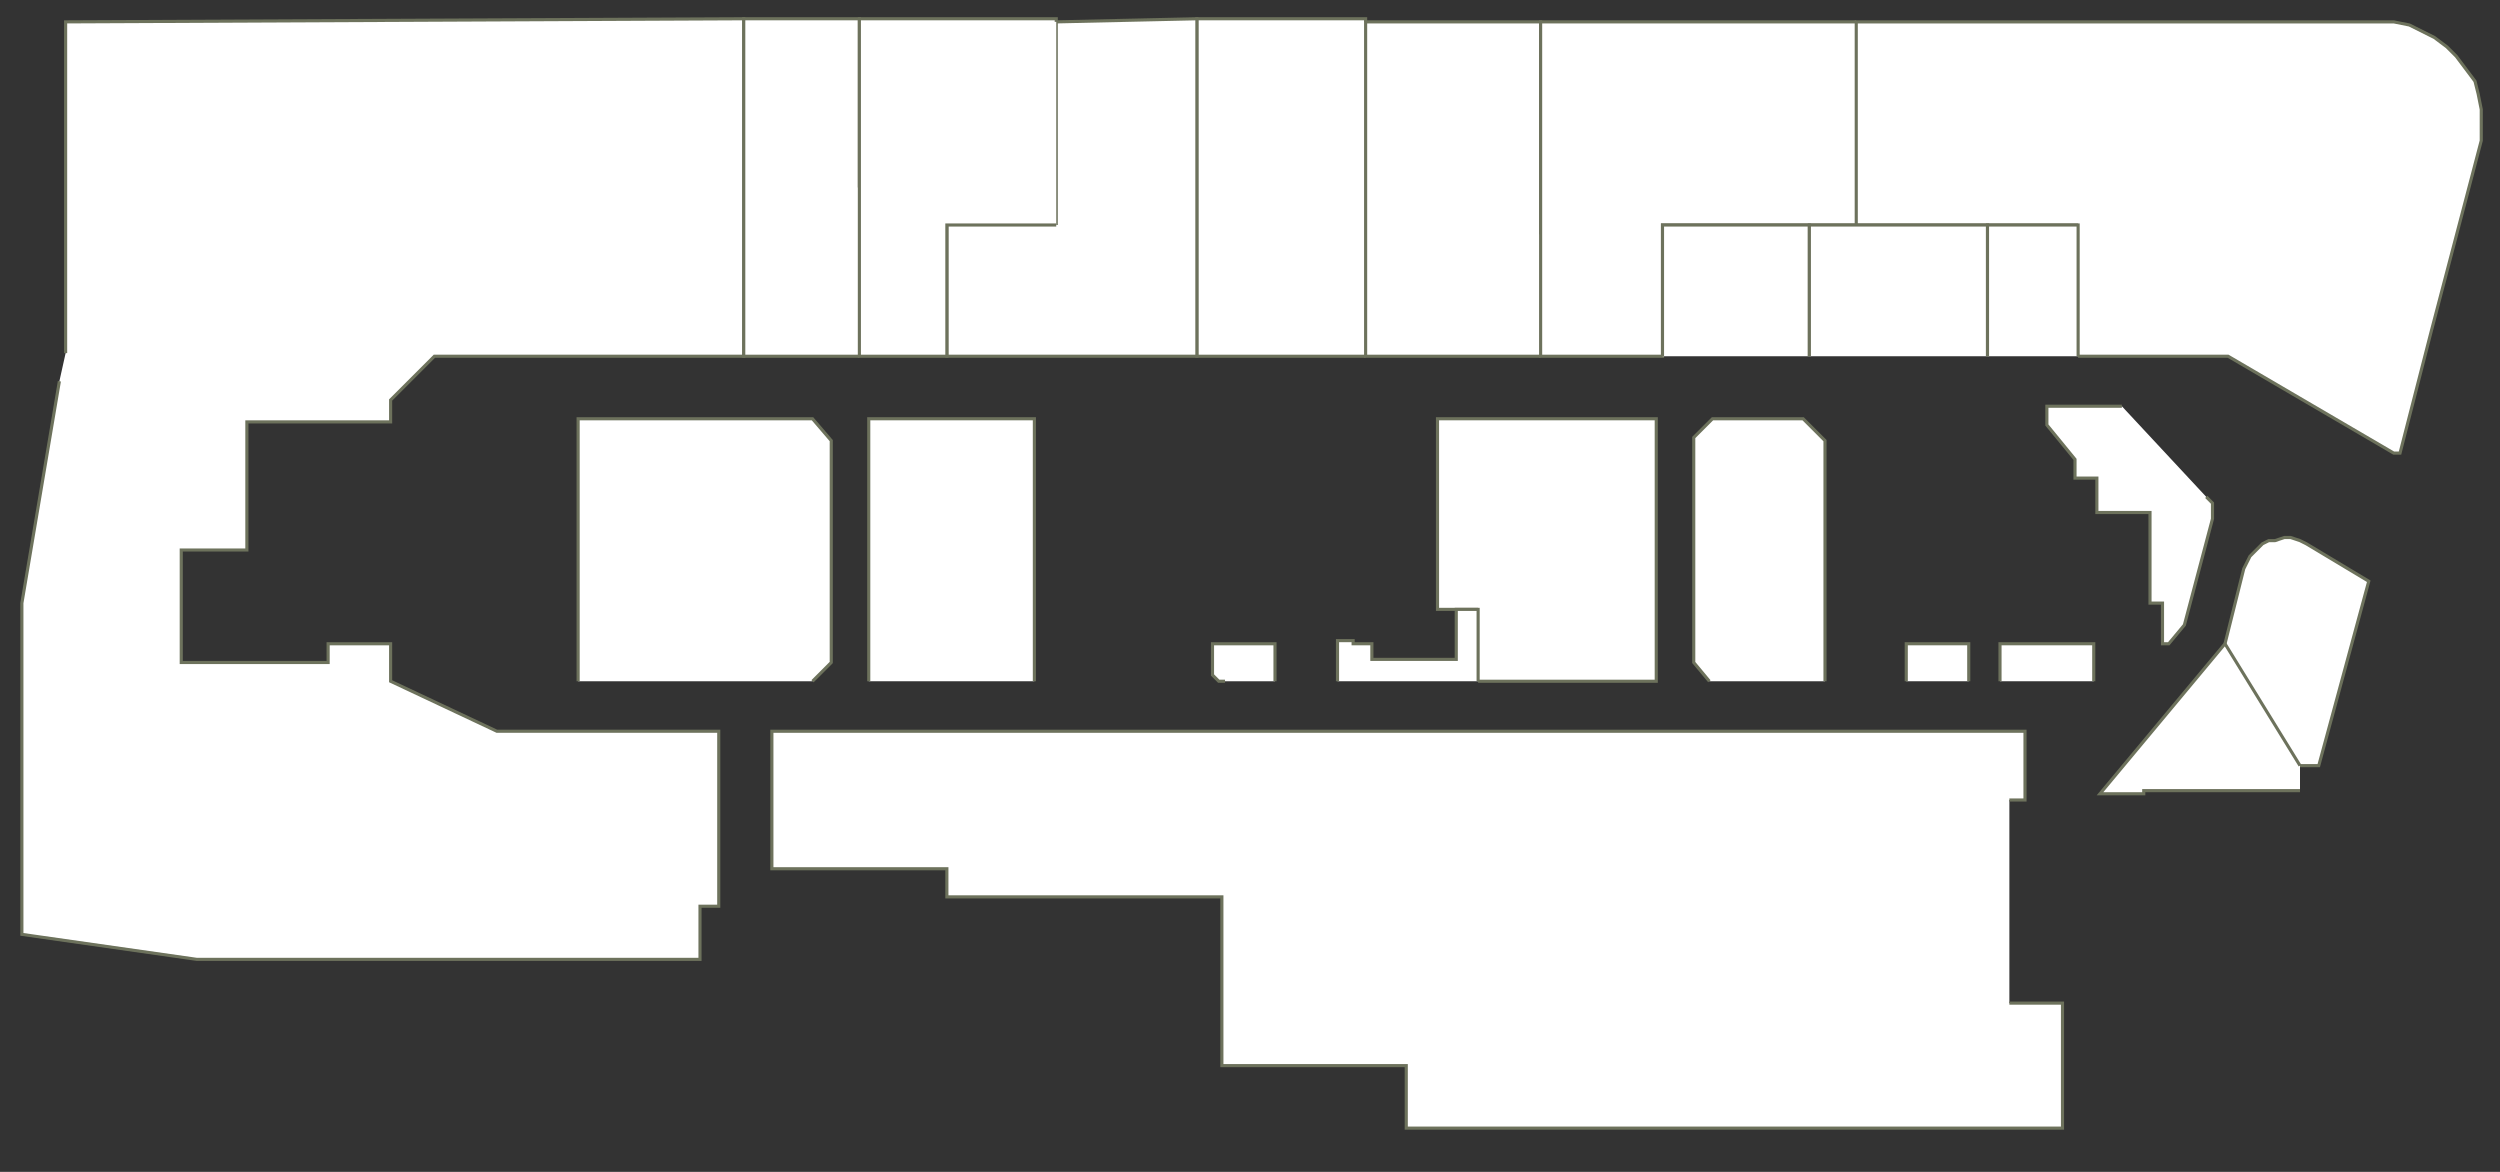<?xml version="1.0" encoding="utf-8" ?>
<svg baseProfile="full" height="375" version="1.1" width="800" xmlns="http://www.w3.org/2000/svg" xmlns:ev="http://www.w3.org/2001/xml-events" xmlns:xlink="http://www.w3.org/1999/xlink"><rect width="100%" height="100%" fill="#333333" stroke="none"/><defs /><g id="4Y01" stroke="red"><polyline fill="#FFFFFF" points="21,113 21,107 21,7 238,6 238,114 139,114 125,128 125,135 79,135 79,176 58,176 58,212 105,212 105,206 125,206 125,218 159,234 228,234 230,234 230,290 224,290 224,307 68,307 63,307 7,299 7,193 19,122" stroke="#6d725c" /></g><g id="4Y02A" stroke="red"><polyline fill="#FFFFFF" points="643,321 660,321 660,361 450,361 450,341 391,341 391,287 303,287 303,278 247,278 247,234 648,234 648,256 643,256" stroke="#6d725c" /></g><g id="4Y02B" stroke="red"><polyline fill="#FFFFFF" points="547,218 542,212 542,140 548,134 577,134 584,141 584,218" stroke="#6d725c" /></g><g id="4Y03" stroke="red"><polyline fill="#FFFFFF" points="392,218 391,218 390,218 390,218 389,217 389,217 388,216 388,216 388,215 388,215 388,214 388,206 408,206 408,218" stroke="#6d725c" /></g><g id="4Y04" stroke="red"><polyline fill="#FFFFFF" points="706,159 707,160 707,160 708,161 708,162 708,162 708,163 708,164 708,164 708,165 708,166 699,200 694,206 692,206 692,193 688,193 688,164 671,164 671,153 664,153 664,147 655,136 655,130 679,130" stroke="#6d725c" /></g><g id="4Y05" stroke="red"><polyline fill="#FFFFFF" points="712,206 718,182 719,180 720,178 722,176 724,174 726,173 728,173 731,172 733,172 736,173 738,174 758,186 742,245 736,245" stroke="#6d725c" /></g><g id="4Y06" stroke="red"><polyline fill="#FFFFFF" points="736,253 686,253 686,254 672,254 712,206 736,245" stroke="#6d725c" /></g><g id="4Y07" stroke="red"><polyline fill="#FFFFFF" points="640,218 640,206 670,206 670,218" stroke="#6d725c" /></g><g id="4Y08" stroke="red"><polyline fill="#FFFFFF" points="610,218 610,206 630,206 630,218" stroke="#6d725c" /></g><g id="4Y11" stroke="red"><polyline fill="#FFFFFF" points="473,195 466,195 460,195 460,134 530,134 530,140 530,212 530,218 473,218" stroke="#6d725c" /></g><g id="4Y12" stroke="red"><polyline fill="#FFFFFF" points="428,218 428,205 433,205 433,206 439,206 439,211 466,211 466,195 473,195 473,218" stroke="#6d725c" /></g><g id="4Y14A" stroke="red"><polyline fill="#FFFFFF" points="185,218 185,134 260,134 266,141 266,212 260,218" stroke="#6d725c" /></g><g id="4Y14B" stroke="red"><polyline fill="#FFFFFF" points="278,218 278,157 278,134 331,134 331,218" stroke="#6d725c" /></g><g id="4Y15" stroke="red"><polyline fill="#FFFFFF" points="437,114 383,114 383,6 437,6 437,7" stroke="#6d725c" /></g><g id="4Y16" stroke="red"><polyline fill="#FFFFFF" points="338,72 338,7 383,6 383,114 303,114 303,72" stroke="#6d725c" /></g><g id="4Y17A" stroke="red"><polyline fill="#FFFFFF" points="275,114 238,114 238,6 275,6 275,60" stroke="#6d725c" /></g><g id="4Y17B" stroke="red"><polyline fill="#FFFFFF" points="338,72 303,72 303,114 275,114 275,60 275,6 338,6 338,7" stroke="#6d725c" /></g><g id="4Y18" stroke="red"><polyline fill="#FFFFFF" points="493,114 437,114 437,7 493,7 493,75" stroke="#6d725c" /></g><g id="4Y20" stroke="red"><polyline fill="#FFFFFF" points="594,72 579,72 579,72 532,72 532,114 493,114 493,114 493,114 493,75 493,7 594,7" stroke="#6d725c" /></g><g id="4Y21" stroke="red"><polyline fill="#FFFFFF" points="665,72 636,72 594,72 594,7 761,7 766,7 771,8 775,10 779,12 783,15 786,18 789,22 792,26 793,30 794,35 794,45 778,106 768,145 766,145 713,114 665,114" stroke="#6d725c" /></g><g id="4Y22A" stroke="red"><polyline fill="#FFFFFF" points="532,114 532,72 579,72 579,114" stroke="#6d725c" /></g><g id="4Y22B" stroke="red"><polyline fill="#FFFFFF" points="579,114 579,72 594,72 594,72 636,72 636,114" stroke="#6d725c" /></g><g id="4Y22C" stroke="red"><polyline fill="#FFFFFF" points="636,114 636,72 665,72 665,114" stroke="#6d725c" /></g></svg>